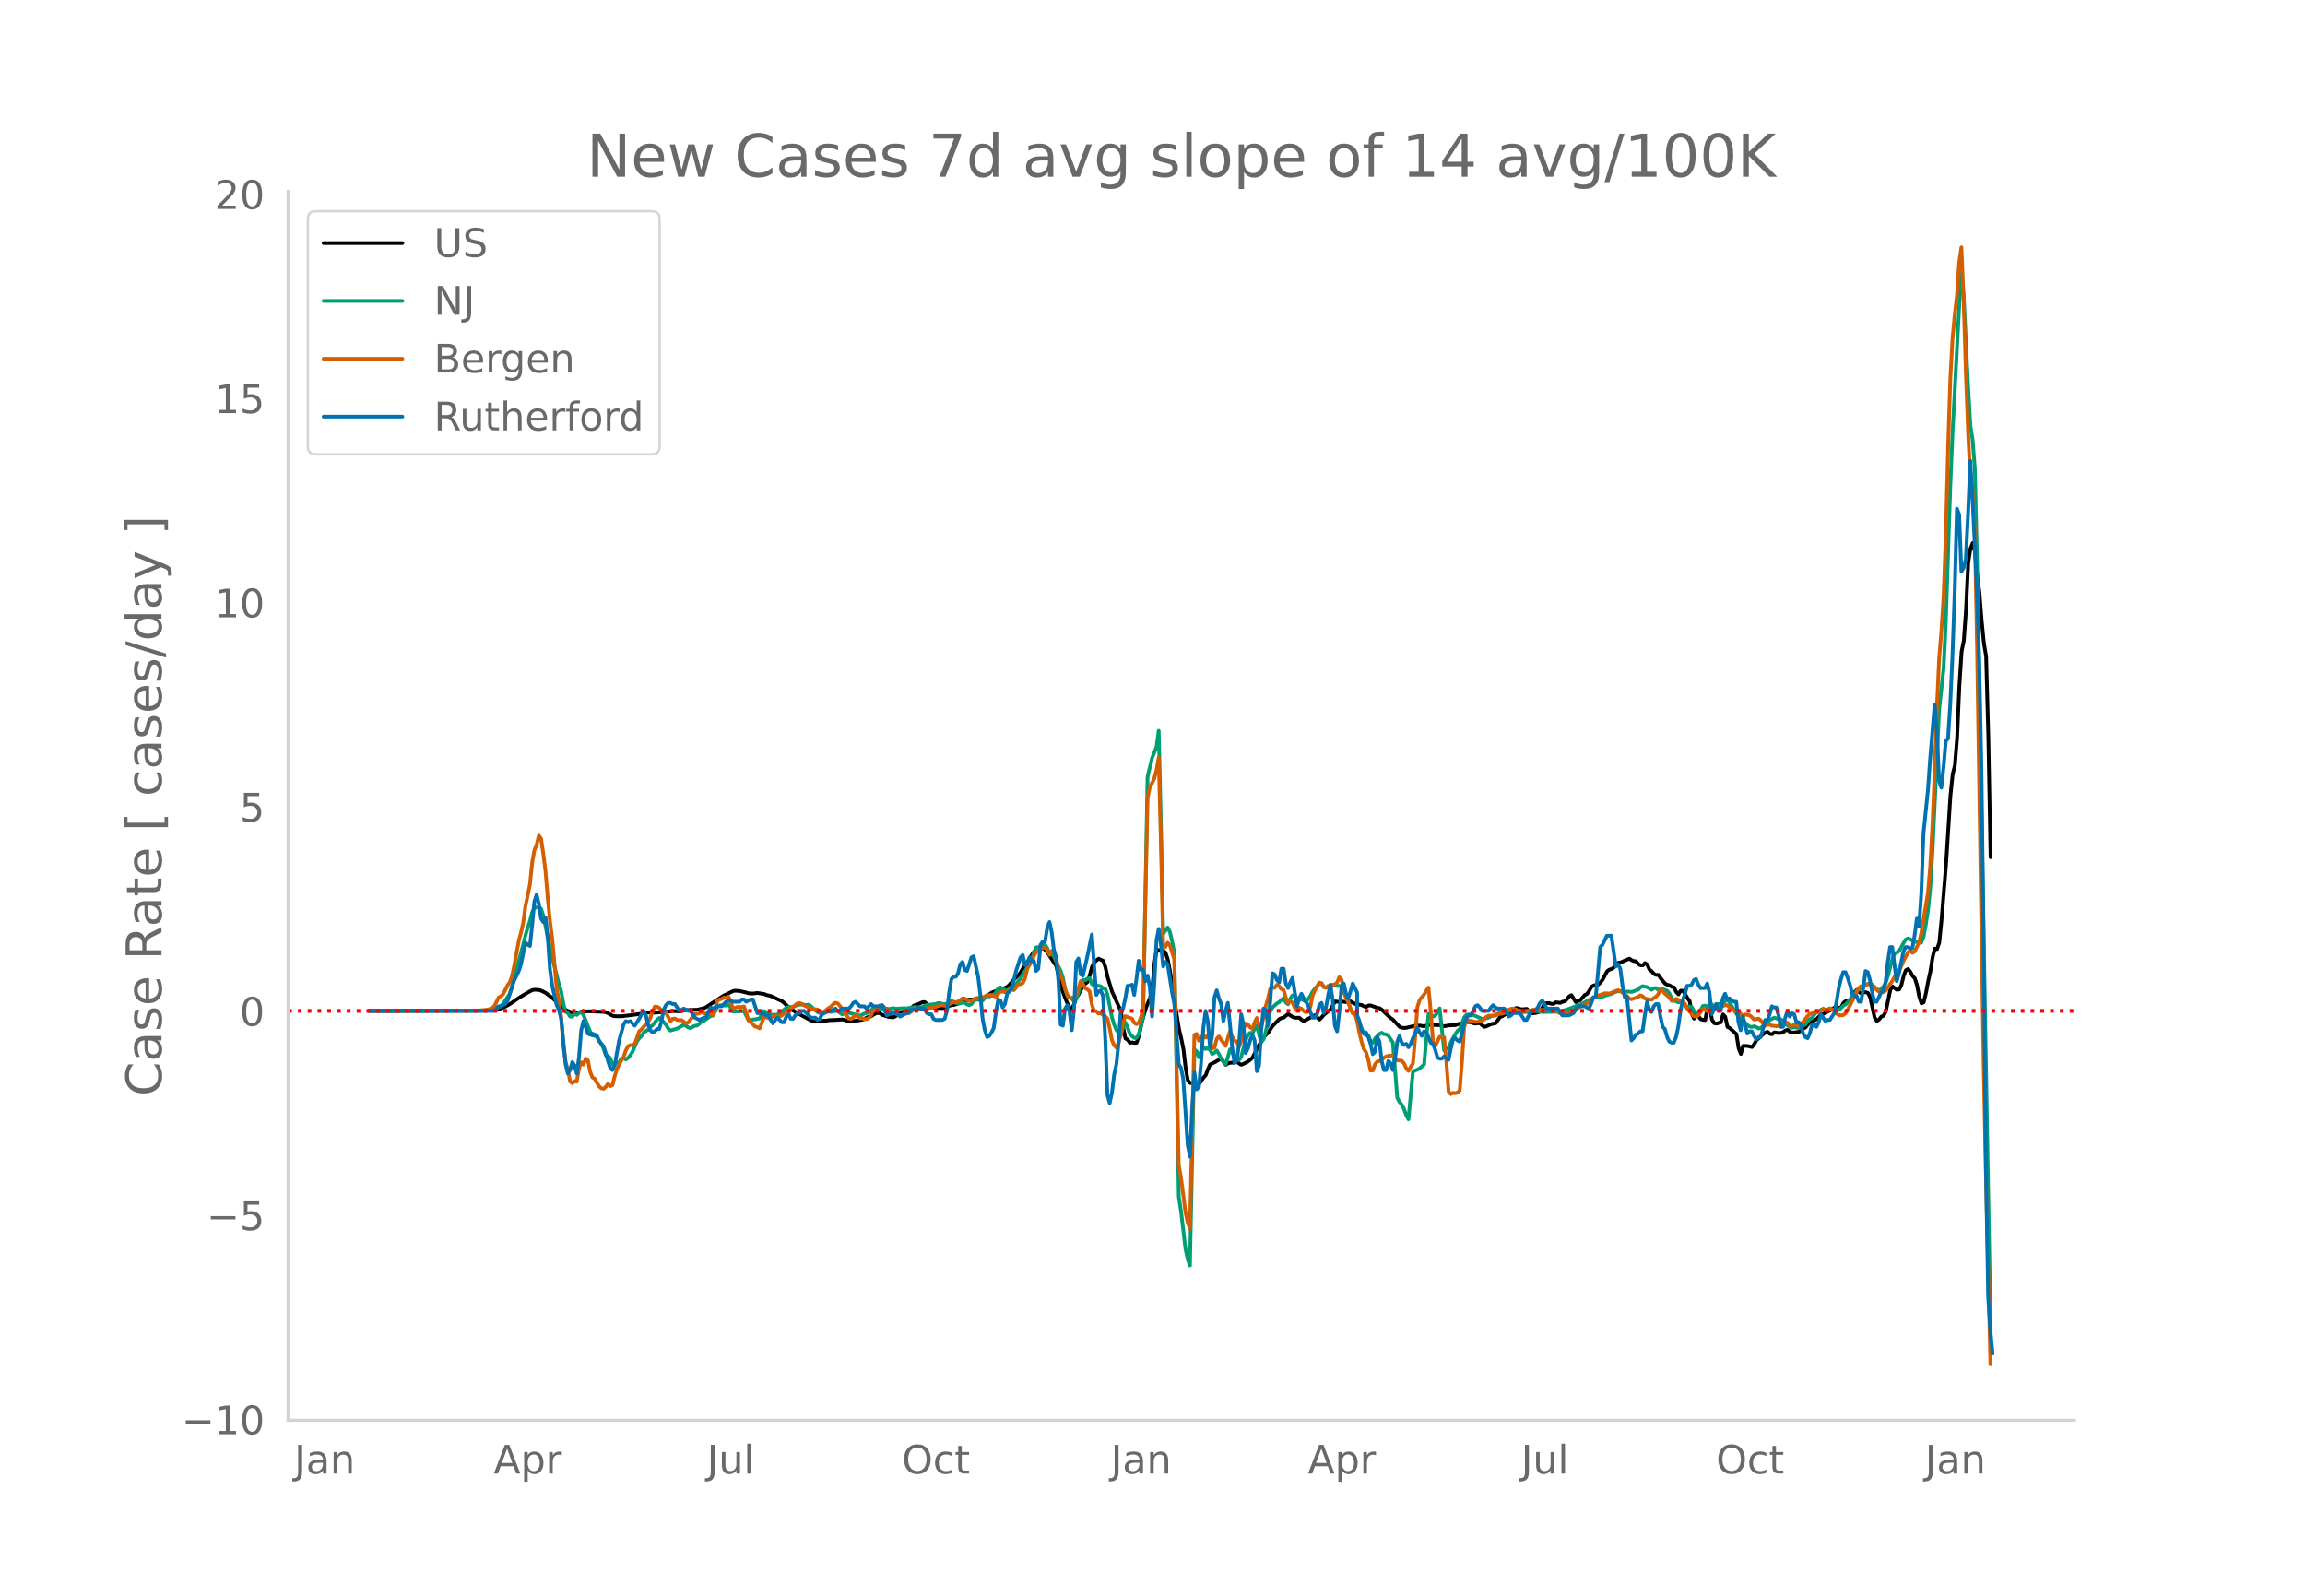 <svg height="864" viewBox="0 0 936 648" width="1248" xmlns="http://www.w3.org/2000/svg" xmlns:xlink="http://www.w3.org/1999/xlink"><defs><style>*{stroke-linecap:butt;stroke-linejoin:round}</style></defs><g id="figure_1"><path d="M0 648h936V0H0z" style="fill:#fff" id="patch_1"/><g id="axes_1"><path d="M117 576.72h725.4V77.76H117z" style="fill:none" id="patch_2"/><path clip-path="url(#p395edc4647)" d="m149.973 410.483 47.104-.113 3.623-.193 1.812-.37 1.811-.623 2.718-1.443 3.623-2.503 1.812-1.109 1.812-1.088 1.811-.958.906-.192 1.812.106.906.271 1.811.872 1.812 1.414.906.635 1.812 1.695 1.811 1.615.906.885.906.677 1.812.813 1.811.568.906-.033 1.812-.586 1.812-.117 1.811-.038 5.435.228.906.126.906.402 1.812 1.032.906.19 2.717.038 3.623-.415 4.53-.642 1.811-.477 1.812.018 1.812.057 2.717-.238 3.624-.282.906-.183 2.717.19.906-.188.906-.31 5.435-.211 2.717-.594.906-.434 7.247-4.763 1.812-.82 1.811-.916.906-.188 1.812.141 2.717.619.906.32 1.812.072 1.812-.22 2.717.416.906.384 1.812.44 4.529 2.09.906.709.906.93 2.717 2.136 1.812 1.103 6.34 3.44.907.004 1.811-.22.906-.14 1.812-.039.906-.211 1.811-.043 3.624-.227.906.171.905.3 1.812.128.906.054 3.623-.564.906-.34.906-.533.906-.345.906-.186.906-.64.905-.499.906-.25.906.201.906.652 1.812.562.905.257 1.812.137 1.812-1.004 1.811-1.276 1.812-.08.906-.297.906-.924.906-1.1.906-.378.905-.248 1.812-.844.906-.042 1.812 1.676 2.717.753 2.718.028 1.811-.455.906-.484.906-.251.906-.07 4.53-1.49.905-.522.906-.22 1.811.024 1.812.004.906.174.906-.239.906-.81 2.717-1.95 2.718-1.033.906-.195 2.717-1.109.906-.867 1.812-2.108 1.811-1.736.906-1.15.906-1.568 2.718-4.009.905-1.588.906-1.154.906-.878.906-.53.906-.183.906.094.906.577.905 1.146 3.624 5.454 1.811 8.297 1.812 4.78.906 2.18.906 1.64.906.627.905-2.116.906-2.554.906-1.278.906-1.846.906-1.392.906-1.11.906-.761.905-2.636.906-3.46.906-1.663.906-1.014.906-.652 1.811.85.906 2.52.906 4.052 1.812 5.951 3.623 7.98.906 6.474.906 4.597.906.49.906 1.263.905-.183.906.206.906-.029.906-2.596.906-4.229.906-3.67.905-2.997.906-2.518.906-2.052.906-3.548.906-10.244.906-6.218.906.73.905-.55.906.45.906.831.906 2.737.906 4.785 3.623 23.335.906 3.813.906 4.363.906 7.74.906 5.064.905 1.07.906.155.906-.25.906.885.906-.346 1.811-2.58.906-.978.906-2.392.906-2.014 1.812-.842 1.811-1.039.906-.498 1.812 2.508.906-.566.906-.227.905-.036.906-.28.906-.16.906.788.906.502 1.811-.819.906-.52 1.812-1.528 2.718-5.306 1.811-2.877.906-1.12.906-.838 1.812-2.75 2.717-2.773.906-.46.906-.17.906-.81.906-.631 1.811 1.16.906.33 1.812-.01.906.835.905.56 1.812-.986 2.718-1.44 1.811 1.793.906-.86.906-1.106 2.718-2.15 1.811-3.248 1.812.22.906-.196 1.811.235 1.812-.264 1.812 1.018 2.717.455.906.512.906.279.906-.632.906.006 2.717.954.906.165.906.608 3.623 3.44.906.593 2.718 2.96.906.316.905.102.906-.081 3.624-.848 1.811-.047 1.812.292 1.812-.563 1.811.039 2.718.066.906.3.906.134 1.811-.326 2.718-.12 1.812-.676.905-.148 1.812-.467 1.812.15.906.358.905.177.906-.156.906-.019.906.864.906.63.906-.28 1.811-.85 1.812-.343 1.812-2.537.906-.308.905-.596.906-.355.906.046.906-.127 1.812-2.292.905.026.906.378.906.102 1.812-.182 1.812 1.793 1.811-.108 1.812-.588 1.812-3.237.905-.193.906.014.906.26.906.032.906-.647 1.812.238.905-.443.906-.185.906-.868.906-1.136.906-.485 1.811 2.827.906-.487.906-.313 1.812-2.113.906-.394.905-1.358.906-1.577.906-.55 1.812-.331.906-.823.906-1.19 1.811-3.405.906-.675.906-.232.906-.64.906-1.126.905-.774.906-.125 3.624-1.567.906.627.905.383.906.078.906 1.073.906.54.906.045.906-.939.905.608.906 2.053.906.67.906 1.06.906.42.906-.018.905 1.348 1.812 2.18.906.531.906.167.906.634.906.206.905 1.875.906.998.906-1.518.906.053.906 1.283.906 1.687.905 1.116.906 5.275.906 1.936.906-2.626.906 1.709.906 1.15.906.244.905.114.906-4.832.906-.91.906 5.48.906 1.487.906.22 1.811-.518.906-3.214.906.956.906 4.112.906.459 2.717 2.455.906 5.732.906 2.312.906-3.27 1.811.046 1.812.436.906-1.187.906-1.618.906-.726 1.811-1.718.906-.613.906-.326.906.844.906.156.906-.753 1.811.26.906-.088.906-.286.906-.721.906-.188.905.787.906.35 1.812-.26.906-.024.906-.781.906-.601.905-.467.906-1.237.906-.94.906-.495.906-.156.906-.601.905-.982.906-.713 1.812-.835.906-.53.906-.374.905-.686.906-.533.906-.221.906.423.906-.346.906-1.702.906-.764.905-.075.906-.545.906-1.108.906-1.902.906-.929.906.918.905.472.906-.333.906-.12.906.32.906 1.796 1.812 8.204.905 1.413.906-.678.906-1.142.906-.339.906-1.71 1.811-8.736.906-1.461 1.812 1.366.906-.17.906-1.764.906-3.717.905-2.308.906-.485.906 1.103.906 1.692.906.95.906 2.792.905 4.689.906 2.727.906-.426.906-3.723.906-4.816.906-4.038.905-5.744.906-3.513.906.22.906-2.701.906-9.042 1.812-22.203 1.811-28.387.906-8.662.906-3.585.906-11.246.906-20.833.905-14.16.906-4.432.906-12.758.906-19.137.906-5.524.906-2.218.906 3.425.905 9.705.906 7.075.906 11.209.906 9.27.906 5.277.906 32.793.905 48.821h0" style="fill:none;stroke:#000;stroke-linecap:round;stroke-width:1.5" id="line2d_1"/><path clip-path="url(#p395edc4647)" d="m149.973 410.48 46.198-.069 2.717-.175 1.812-.38 2.718-1.375.905-.923 2.718-4.075.906-2.594 1.811-7.177 2.718-10.285.906-3.642.906-3.087.906-2.644.905-3.555.906-1.98 1.812-.055.906.552.906 2.875.905 4.233.906 4.818.906 3.707.906 4.323.906 3.321 1.811 7.406.906 2.793.906 5.056.906 3.313.906.477.906 1.419.906.11.905-1.327.906.588.906-.801.906-.34.906 1.132 2.717 6.766.906 1.611.906-.526.906.82.906 1.968.906 1.03.905 1.97.906 2.728.906.244.906.997.906 2.366.906-.027.905-.6.906.021.906-1.643.906-.177.906.567.906-.608.905-1.147.906-1.369 1.812-4.241.906-1.274.906-.822.906-1.412.905-.695.906-.542.906-1.126.906-.642 1.812-2.23.905-.777.906.732 1.812 2.01.906 1.49.906.88 1.811-.52.906-.243 1.812-1.071.906-.422.906.33.905.7.906.264.906-.545.906-.403.906-.13.906-.693.906-.88.905-.35 2.718-1.912.906-.17.906-1.524.905-2.099.906-.499.906-.06 1.812.091.906-.407.905 1.225.906 1.624 4.53-.21 1.811 3.642 2.718-.273.906-.236.905-.081.906-1.673.906-1.347 1.812.835.906.565 1.811.146.906-.164 2.718-1.978.906-.781.905-.303 1.812.057 1.812-.928 1.811-.148 1.812.22.906-.11.906.56.906.942 1.811 1.479.906.359.906.075 1.812-.61.906-.03.905.088.906-.088.906-.241.906.024 1.812 1.373 1.811-.635.906-.03 1.812.488 2.717.687.906-.365.906-.519.906-.2.906-.328.906-.79.906-.95.905-.092.906.372 1.812-.001.906-.076.906.054.905.194 1.812-.388.906.265 1.812-.122 1.811-.057.906.04 2.718-.477 1.811.013.906.015.906-.192 1.812-.808 1.811-.139 1.812-.217.906-.347.906.041.906.318 1.811-.04.906-.45.906-.718.906.294.906.468.906.314.905-.115.906-.437.906.235.906.595.906.356.906-.447.905-1.302.906-.57.906-.111.906.193.906.365.906-1.113.906-.75.905.196.906-.349.906-.486.906-.881.906-1.62.906-.353 1.811.96.906.374 1.812-1.678.906-.163.906-.776.905-1.22.906-1.03.906-1.868 2.718-3.665.905-1.907.906-3.438.906-1.83.906-.077.906-.274.906-.47.906-.307.905 1.409.906 2.251.906.16.906.983.906 2.212 1.811 3.68.906 2.653.906 4.451.906 3.055.906.448.906.631.905 1.063.906-.924.906-2.424.906-3.78.906-1.688.906.35.906-.739.905-.182.906 2.33.906.666.906-.034 1.812.32.905.807.906.182.906 2.389 1.812 9.179.906 3.02.906 2.128.905 1.224.906.886.906-3.143.906-1.971.906 1.988.906 2.516.905 1.046.906.73.906.068.906-1.383 1.812-7.285 1.811-97.42 1.812-7.58 1.812-4.515.906-6.596.905 38.585.906 43.884 1.812-2.594.906 1.787.906 3.831.905 4.558 1.812 99.174.906 5.85 1.812 15.35.906 4.227.905 2.469 1.812-87.729.906.79.906 2.448.906-2.408.905-1.886.906.891.906-.364.906.773.906 1.646.906-.502.906-.948.905 1.435.906 1.91.906 1.274.906.92.906-2.826.906-3.198.905 1.536.906 1.107.906.056.906 1.589.906-1.138.906-3.735.905-3.158.906-2.047.906-.912.906.282.906-1.936.906-1.25.906 3.766.905 2.97.906-1.191.906-3.172 1.812-8.203.906-1.552 1.811-1.66.906-.488.906-.935.906-.698.906 1.74.906.746.905-2.274.906-1.332.906-.016.906 1.35.906.65.906-.485 1.811.99.906-.956.906-1.322.906-1.717.906-1.194.905-.916.906-1.346.906.048.906 1.38.906.439.906-.287.906-.085 1.811-.825.906.463.906-.039.906.229.906 2.39 1.811 3.474.906 3.207.906 1.39.906-.04 3.623 8.792.906.622.906.074.906 2.218.906.781.905-1.717 1.812-1.88.906-.517.906.586.906.07.906.593 1.811 2.704 1.812 22.547.906 1.565.906 1.199.905 1.655.906 2.555.906 1.691 1.812-19.34.906-.477.905-.346.906-.49 1.812-1.575 1.812-20.563.906.388.905.646.906-.318 1.812-2.99 1.812 17.105.905-.709.906-.48.906-2.08.906-1.8 1.812-2.895.906-.736.905-2.078.906-2.679.906-1.025.906-.132 1.812.18 3.623 1.606.906-.066 1.811-.467.906-.524 1.812-.42.906-.567.906-.363 2.717-.248.906-.482.906-.22.906.025 3.623.602 2.718-.134 1.811-.368 1.812.084 1.812.34 5.435-.082 1.812-.253.905-.093 2.718-.843 5.435-2.124 4.53-2.474 1.81-.252 1.813-.097 1.811-.679 1.812-.445 1.812-.887.905-.164.906-.035 1.812.23.906-.112 1.812.19 1.811-.62.906-.33.906-.944.906-.455 1.811.364 1.812 1.077.906-.618.906-.1.906.788.905-.259.906-.054 1.812.644.906 1.145.906 1.996.906.91.905.25.906.458.906-.246.906-.475.906 1.556.906 1.174.905-.388.906.18.906 1.607.906.982.906-.395.906-.87.906-1.664.905-.194.906.53.906-1.07.906-.018.906 1.08.906-.789.905-.364.906-.012.906.16.906-1.464.906-.726 3.623 5.929.906.943.906 1.924.906 1.04.906-.187.905.902.906.668.906.139.906-.278.906.341.906.56.905-.212.906-.741.906-.587 1.812-1.915 1.812-.917.905.242.906.405h.906l.906.913.906 1.1.906.418.905.628.906.384.906-.209.906.074.906.28.906-.362.906-.676.905-.505.906-1.156.906-.962.906-.526.906-1.363.906-.982.905-.2.906-.758.906-.341.906.51 1.812-.52.905.309.906.125.906-.163.906.02.906-.627.906-.935.906-.469.905-.932.906-1.11.906-.795 1.812-2.727.906-.692.905-.551.906-.324.906-.764.906-.545.906.02.906.45 1.811 1.836.906.304.906-.499.906-.958.906-1.554.906-2.727 1.811-7.006.906-2.185.906-.347.906-.58.906-1.512.906-1.783.905-1.416.906-.448.906.314.906.545.906.393.906.242.905.372.906-.228.906-2.382.906-4.71.906-6.161.906-8.808.905-14.855 2.718-57.748 1.812-16.63.906-19.179 1.811-54.86.906-21.638 2.718-51.559.905-13.508.906 9.446 1.812 37.113.906 15.51.906 5.79.906 11.69.905 37.655 5.435 307.918h0" style="fill:none;stroke:#009e73;stroke-linecap:round;stroke-width:1.5" id="line2d_2"/><path clip-path="url(#p395edc4647)" d="m149.973 410.48 43.48-.108 3.624-.273.905-.127.906-.254.906-.445.906-.59 1.812-3.685.906-.418.905-.899 1.812-3.667.906-1.208.906-2.614.906-4.294 1.811-9.85.906-3.35.906-4.057.906-6.682 1.812-8.724.905-8.914.906-5.057.906-2.187.906-3.759.906 1.253.906 6.1.905 7.217.906 10.976.906 9.205.906 6.98 1.812 20.499.905 4.648.906 6.581.906 11.747.906 6.69.906 3.087.906 4.82.906.736.905-.817.906.182.906-5.238.906-2.642.906.998.906-2.478.905.7.906 4.602.906 2.306.906.544 1.812 3.114.906.78.905.21.906-.727.906-1.298.906.944.906-.354.906-3.613.905-2.887.906-1.97.906-1.58.906-1.352.906-2.687.906-1.752.905-.427.906-.09.906-.373 1.812-5.147.906-.799 1.811-2.033.906-1.008.906-1.625.906-2.669.906-1.897.906.027.905.436.906 1.19.906.88.906-.136 1.812 3.585.906-1.016.905-.137.906.59 1.812.055 1.812 1.262.905-.309 2.718-3.513.906.01.906-.2.906-.69.905.635.906.29.906-.39.906.218.906.68.906-2.196.905-3.65.906-.535.906-.19.906-.564.906.11.906-.536.905 1.942.906 2.797.906-.173.906-.318 1.812-.009.906-.245.905 2.324.906 3.359.906.663 1.812 1.852.906.226.905.5.906-2.224.906-2.524 1.812.545.906-.164.906-.49.905-.19.906.181.906-.027.906-.382 1.812-1.643.905-.526.906-.799.906-.49 1.812-1.407.906-.136.905.372.906.572 2.718 1.289.906.272.906-.01.905.155 1.812 1.053.906-.272 1.812-1.462.905-.472.906-1.025.906-.59.906.226.906 1.017.906 1.434 1.811 2.442.906 1.244.906.19.906-.617.906-.78.906.372.905.79.906-.018.906.354.906-.01.906-.49.906-1.098.906-1.88.905-.816.906-.418.906-.926.906.118.906.817.906 1.008.905.644.906.01 1.812.717.906.563.906.28.905-.317.906-.118 1.812-.971.906-.1.906-.926.906-.708 1.811.481.906.082 2.718-.481 1.811-.236 2.718-.79.906-.127.906.218.905.09 1.812-1.18.906-.308 1.812-.21 1.811-1.36.906.108 1.812.935.906-.009.905-.78.906-.282 1.812-.409.906.155 1.812-1.044 1.811-.055 1.812.745.906-1.171.906-.972.905.037.906.19.906-.009.906-.871.906-.29.906.39.906-1.026.905-1.38.906-.01.906-.453.906-1.888.906-3.64.906-2.633.905-.808.906-2.016.906-1.552.906-.744 2.718-1.39.905 1.453.906 1.752.906-1.588.906-.382.906 3.377.906 4.721.905 2.37.906 1.978.906 3.468.906 2.288.906 1.144.906.1.905-.082.906-1.162 1.812-5.547.906 1.099.906 1.706.906.536.905.753.906 5.32.906 2.596.906.191.906.935.906-.09.905.69.906.535.906.908.906 3.976.906 4.738.906 2.125.906.998.905-2.17.906-2.968.906-4.93.906-2.75 2.717.999.906 1.67.906.581.906-.526.906-2.161.906-3.522 1.811-85.533.906-4.403 1.812-3.54.906-3.36.906-5.274.905 35.268.906 40.997.906.708.906-1.734.906 1.071 1.811 5.61 1.812 83.736.906 5.074 1.812 13.908.906 4.275.905 2.433 1.812-78.67.906-.39.906 2.705 1.811-2.17.906.954.906-.763.906 1.734.906 3.495.906-.354.906-3.604.905-.953 2.718 3.84.906-3.204.906-2.697.905 2.297.906 1.48.906.318.906 2.088.906-2.061.906-4.911.905-2.424.906.318.906 1.225.906.59.906-2.505.906-1.88.906 3.023.905.89 1.812-8.688.906-3.077.906-4.022.906-.417.905.045.906-1.189.906.5.906 1.225.906.327.906 3.104.906 2.224.905-.98.906.853.906 2.016.906 1.198.906-1.171.906.381.905.917.906.581.906-.272.906-1.97.906-4.485.906-2.16.905-1.48.906-1.725.906.263.906 1.625.906.146.906-.727.906.1.905-.58.906-.037.906-.853.906-2.116.906.963.906 4.457.905 2.987.906 1.87.906 2.505.906 1.925.906.109.906 3.104.906 4.621.905 3.65.906 2.913.906 1.371.906 2.96.906 4.457.906-.036.905-2.47.906-1.116.906-.263.906-.49.906-.818.906-.544.906-.255 1.811-.163 1.812 1.997 1.812.19.905.99.906 2.034.906 1.09.906-1.626.906-1.289.906-10.385.905-12.582.906-2.85.906-1.217.906-.98.906-1.625.906-1.29.906 9.56.905 12.3.906 1.961 1.812-3.84.906.154.906.028.905 9.795.906 12.228.906 1.071.906-.517.906.2.906-.318.906-.826.905-11.457.906-14.289.906-3.068.906.336 1.812.372.905.281 2.718-.326.906-.781.906-1.035.905-.39 2.718-.064.906-.426.906-.282.906-.073.905-.335 1.812-1.299.906-.354.906-.09.906.281.905.418 1.812.444.906-.018.906-.209.906-.045 2.717-.572 2.718.309 3.623-.1.906.073 2.718 1.316.905.154.906-.063 1.812-.436 7.247-3.595.905-.617 1.812-1.761 2.718-1.171.906-.227.905-.364.906-.018.906.155 3.623-1.407.906.38 1.812 1.2.906.78.906 1.008.906.317 2.717-.935.906-.672.906.373.906.926 2.717.517 1.812-1.262.906-.971.905-1.834.906.409.906 1.189.906.644.906.954.906 1.316.906-.209.905-.608 1.812.762.906-.081 1.812 3.204.905 1.008.906 1.325.906.854.906.136.906-.536 1.812-2.524.905.327.906.572.906-.98.906-.708.906.69 2.717-.999.906-.082.906-.444.906.063.906.917 2.717 1.797.906-.236.906 1.062.906.854.906-.654 1.811.354.906.754.906.962 1.812-.39.905.735.906 1.225.906.945.906-.436.906-.055.906.482.906.018.905.2.906-.237.906-.808 1.812-.526.906.136.905.99.906.399.906-.572.906-.073.906.745.906-.418.906-1.47 1.811-2.315.906-.826.906-.2.906-.754.906-.136.905.463 1.812-1.507.906.472.906-.127.906-.526.905.363.906.799.906.98.906.654.906.063.906-.09.906-.709.905-1.452 4.53-8.824.905-.79.906-.063 1.812-.717.906.072.906.282.906.69.905 1.252.906.754 1.812.19.906-.626 2.717-3.958.906-1.643 1.812-2.496.906-1.825.906-2.143 1.811-3.458.906-.772.906.917.906-.472 1.811-3.713.906-3.93 2.718-16.314.906-10.794.905-16.53.906-22.115.906-25.908.906-19.59.906-11.13.906-14.398.906-25 .905-34.57.906-28.287.906-16.612.906-9.714.906-7.943.906-13.445.905-5.991.906 21.796.906 29.313.906 24.293.906 18.355.906 4.73.906 17.067.905 46.515 1.812 117.542.906 54.432.906 43.52 1.811 76.037h0" style="fill:none;stroke:#d55e00;stroke-linecap:round;stroke-width:1.5" id="line2d_3"/><path clip-path="url(#p395edc4647)" d="M149.973 410.48H200.7l1.812-1.849h.906l1.811-.924.906-1.388.906-2.774.906-3.236.906-2.312 1.811-3.699.906-2.774 1.812-8.785.906.925.906.462.905-8.322.906-9.71.906-2.774.906 3.7.906 6.01.906 1.387.905-1.85.906 7.86.906 13.409.906 6.473 1.812 7.86.905 1.85.906 3.698 1.812 18.494.906 3.7.906-1.388.906-3.236.905 1.387.906 3.236.906-6.473.906-11.096.906-3.7.906 2.313.905 2.774.906.462.906-.462.906.924h.906l.906 1.85.906 1.387.905.925.906 2.774.906 3.236.906 2.774.906.925.906-1.85 1.811-10.171 1.812-6.473.906-1.387.906.462.905-.462 1.812 1.85 1.812-2.775.906-1.85.906-1.386.905 1.85.906 3.698.906 2.312.906.924.906-.462.906-.925h.905l.906-3.236.906-4.624.906-1.85.906-.924h.906l.906.462h.905l1.812 2.775 1.812-.925 1.811.925h.906l1.812 2.774 1.812.925 1.811-.925h.906l.906-2.312.906-1.85.906.463 1.811-.925h1.812l1.812-1.85.906-.462h.905l.906.463h2.718l.906-.925h.906l.905.925 1.812-.925h.906l1.812 5.548h1.811l1.812.925h.906l.906 1.85.906 1.387.905-1.387.906-.925 1.812 1.85h.906l.906-2.313.905-.924.906 1.85h.906l.906-1.388.906-.925h.906l.905-.924h.906l2.718 2.774h1.812l.905.925.906-.463.906-1.85 2.718-1.386h.905l1.812-.925.906.925h.906l.906-.925h2.717l.906-.925.906-1.387.906-.462 1.811 1.85h1.812l.906.924 1.812-1.85.906.925h2.717l.906-.462.906 1.85.906 2.311 1.811-.925h1.812l.906.463.906.924.905-.462.906-.925h1.812l.906-1.387h1.812l.905-.924.906.462h1.812l.906 1.85.906.462h.905l.906 1.85.906.462h2.718l.906-.463.905-3.236.906-7.398.906-5.548.906-.925h.906l.906-1.387.905-3.699.906-.925.906 3.237.906.462 1.812-5.548.905-.462 1.812 8.322.906 7.398.906 9.71.906 4.623.906 2.774.905-.463.906-1.387.906-1.849.906-6.473.906-5.086.906.462.905 2.775.906-1.387.906-4.162 1.812-1.85 1.812-7.397 1.811-5.548.906-.925.906 4.161.906-.462.906-2.774.905 1.387h.906l.906 4.161.906-.925.906-9.71.906-1.386h.906l.905-5.548.906-2.312.906 4.161.906 7.398.906 2.774.906 9.71.905 17.569.906.462.906-6.935.906-1.387.906 2.774.906 7.398.905-8.323.906-19.419.906-1.387.906 6.473.906.463 1.812-7.86 1.811-8.785 1.812 24.505.906-1.387.906-.463.905 2.312.906 17.107.906 23.118.906 3.237.906-4.162.906-7.397.906-4.162.905-8.784.906-13.409.906-.462.906-4.161.906-5.086h.906l.905-.463.906 4.162.906-6.473.906-7.398.906 3.699h.906l.905 4.623.906-2.311.906 4.623.906 12.021.906-12.946.906-18.031.906-4.624.905 6.473.906 8.785.906-1.85.906.925 1.812 11.559.905 4.623 1.812 24.505.906 1.387.906 4.624 1.812 26.817.905 4.623.906-19.419.906-14.795.906 6.935.906-.924.906-10.172.905-13.871.906-6.935.906 4.16.906 10.635.906-5.086.906-15.258.906-2.774.905 3.237.906 2.312.906 6.935.906-4.161.906-3.237 1.811 18.494.906 6.011.906-.925.906-6.935.906-12.021.906 4.16.905 11.56.906-1.85.906-3.236.906-2.312.906 2.312.906 12.484.906-2.312.905-14.796.906-8.322.906.462.906 6.473.906-9.71.906-11.558.905.462.906 2.312.906.925.906-5.549h.906l.906 6.011.906 1.85.905-2.312.906-1.85 1.812 11.56.906-3.237.906-1.85.905 1.85 1.812 2.774.906 2.774.906 2.312h.906l.905-1.387.906-3.7.906-.924.906 4.161.906-2.311.906-5.086.906-4.162.905 6.011.906 10.634.906 2.312.906-7.86.906-10.634.906-.925.905 4.161.906 1.85.906-2.774.906-3.237 1.812 3.699v9.247l.906 2.312.905 3.699.906 1.387.906-.463.906 1.85.906 2.774.906 4.161.905-.925.906-6.01.906 1.85.906 7.86.906 3.698h.906l.906-3.699.905.925.906 2.774.906-4.623.906-6.936.906-2.312.906 2.775.905.924.906-.462.906 1.387.906-1.387.906-2.312.906-1.85.905-2.311.906 1.85.906 1.386.906-1.849.906.462.906 1.85.906 2.312.905.462.906 2.312.906 3.236.906.463h.906l.906-.925.905.925.906.462.906-4.624.906-3.698.906-.463.906.925.906.462.905-3.236.906-4.161.906-2.312.906-.925h.906l1.811-3.699.906-.462.906.925.906 1.387h2.717l.906-1.387.906-.925.906.925.906.462h2.717l.906 1.387.906 1.85.906-.463.906-.925h2.717l1.812 2.775h.906l1.812-3.7h1.811l.906-1.386.906-1.85.906-.925.906 1.387.905 1.85h4.53l1.811 2.774h2.718l1.812-.925 1.811-2.774h2.718l1.811.925 1.812-4.624h.906l1.812-20.343.906-.925 1.811-3.699h1.812l1.812 12.484.905-.925.906 1.85.906 6.935.906 4.623h.906l1.812 17.57.905-.925.906-1.387.906-.462.906-.925h.906l.906-6.473.905-5.548.906 3.236.906.925.906-2.312.906-.924h.906l.905 5.085.906 4.162.906.924.906 3.237.906 1.85.906.462h.906l.905-2.312.906-4.161.906-6.473.906-4.162.906-2.774.906-3.236h.905l.906-.463.906-1.849.906-.462.906 2.311.906 1.388h1.811l.906-1.85.906 3.699.906 8.785.906-1.85.906-2.311.905 2.774h.906l.906-5.086.906-1.85.906 2.312.906-.462.906.924.905.463h.906l.906 8.322.906 3.237.906-5.549 1.811 6.936.906-.925h.906l.906 1.85.906 1.387.906-.925h.905l.906-3.237.906-3.698h.906l.906-2.312.906-3.237.906.463h.905l.906 3.236.906 4.624h.906l.906-3.7.906-2.773.905 2.311.906-1.387.906.463.906 3.236h.906l.906.925.906 3.699.905 1.387.906.462.906-1.85.906-3.698h.906l.906.925.905-1.85.906-3.236 1.812 2.774.906-.462h.906l1.811-2.775.906-4.623.906-5.548.906-3.7.906-2.773h.906l.905 2.311.906 2.774.906 3.7.906.924h.906l.906 2.312h.905l.906-5.548.906-6.936.906.463.906 3.236.906 5.086.906 3.699h.905l1.812-3.7.906-.924.906-3.236.906-8.323.905-6.01h.906l.906 7.397.906 6.473.906-3.236 1.812-8.785.905-1.85h.906l.906.463h.906l.906-5.086.906-6.935.905 3.236.906-13.408.906-24.505 1.812-17.57.906-12.946 1.811-21.73.906 10.634.906 20.344.906 2.774.906-8.323.906-10.634.905-.925.906-13.87.906-19.882.906-25.892.906-33.752.906 2.312.905 23.118.906-1.387.906-3.7.906-18.493.906-21.269.906 15.258 1.811 37.913.906 28.204.906 43.924.906 72.59.906 88.31.906 53.171.905 13.871.906 9.247h0" style="fill:none;stroke:#0072b2;stroke-linecap:round;stroke-width:1.5" id="line2d_4"/><path clip-path="url(#p395edc4647)" d="M117 410.48h725.4" style="fill:none;stroke:red;stroke-dasharray:1.5,2.475;stroke-dashoffset:0;stroke-width:1.5" id="line2d_5"/><path d="M117 576.72V77.76" style="fill:none;stroke:#d3d3d3;stroke-linecap:square;stroke-linejoin:miter;stroke-width:1.25" id="patch_3"/><path d="M117 576.72h725.4" style="fill:none;stroke:#d3d3d3;stroke-linecap:square;stroke-linejoin:miter;stroke-width:1.25" id="patch_4"/><g id="matplotlib.axis_1"><g id="xtick_1"><g style="fill:#696969" transform="matrix(.16 0 0 -.16 119.523 598.378)" id="text_1"><defs><path d="M9.813 72.906h9.859V5.078q0-13.187-5-19.14-5-5.954-16.094-5.954h-3.75v8.297h3.078q6.531 0 9.219 3.672Q9.813-4.39 9.813 5.078z" id="DejaVuSans-74"/><path d="M34.281 27.484q-10.89 0-15.093-2.484-4.204-2.484-4.204-8.5 0-4.781 3.157-7.594 3.156-2.797 8.562-2.797 7.485 0 12 5.297 4.516 5.297 4.516 14.078v2zm17.922 3.72V0H43.22v8.297Q40.14 3.328 35.547.953q-4.594-2.375-11.234-2.375-8.391 0-13.36 4.719Q6 8.016 6 15.922q0 9.219 6.172 13.906 6.187 4.688 18.437 4.688h12.61v.89q0 6.203-4.078 9.594-4.078 3.39-11.453 3.39-4.688 0-9.141-1.124-4.438-1.125-8.531-3.375v8.312q4.921 1.906 9.562 2.844 4.64.953 9.031.953 11.875 0 17.735-6.156 5.86-6.14 5.86-18.64z" id="DejaVuSans-97"/><path d="M54.89 33.016V0h-8.984v32.719q0 7.765-3.031 11.61-3.031 3.858-9.078 3.858-7.281 0-11.484-4.64-4.204-4.625-4.204-12.64V0H9.08v54.688h9.03v-8.5q3.235 4.937 7.594 7.374Q30.078 56 35.797 56q9.422 0 14.25-5.828 4.844-5.828 4.844-17.156z" id="DejaVuSans-110"/></defs><use xlink:href="#DejaVuSans-74"/><use x="29.492" xlink:href="#DejaVuSans-97"/><use x="90.771" xlink:href="#DejaVuSans-110"/></g></g><g id="xtick_2"><g style="fill:#696969" transform="matrix(.16 0 0 -.16 200.448 598.378)" id="text_2"><defs><path d="M34.188 63.188 20.797 26.906h26.812zm-5.579 9.718h11.188L67.578 0h-10.25l-6.64 18.703h-32.86L11.188 0H.78z" id="DejaVuSans-65"/><path d="M18.11 8.203v-29H9.077v75.484h9.031v-8.296q2.844 4.875 7.157 7.234Q29.594 56 35.594 56q9.968 0 16.187-7.906 6.235-7.907 6.235-20.797T51.78 6.484q-6.218-7.906-16.187-7.906-6 0-10.328 2.375-4.313 2.375-7.157 7.25zm30.578 19.094q0 9.906-4.079 15.547-4.078 5.64-11.203 5.64-7.14 0-11.218-5.64-4.079-5.64-4.079-15.547 0-9.906 4.078-15.547 4.079-5.64 11.22-5.64 7.124 0 11.202 5.64t4.078 15.547z" id="DejaVuSans-112"/><path d="M41.11 46.297q-1.516.875-3.297 1.281Q36.03 48 33.89 48q-7.625 0-11.703-4.953-4.079-4.953-4.079-14.234V0H9.08v54.688h9.03v-8.5q2.844 4.984 7.375 7.39Q30.031 56 36.531 56q.922 0 2.047-.125 1.125-.11 2.484-.36z" id="DejaVuSans-114"/></defs><use xlink:href="#DejaVuSans-65"/><use x="68.408" xlink:href="#DejaVuSans-112"/><use x="131.885" xlink:href="#DejaVuSans-114"/></g></g><g id="xtick_3"><g style="fill:#696969" transform="matrix(.16 0 0 -.16 287.067 598.378)" id="text_3"><defs><path d="M8.5 21.578v33.11h8.984V21.922q0-7.766 3.016-11.656 3.031-3.875 9.094-3.875 7.265 0 11.484 4.64 4.234 4.64 4.234 12.656v31h8.985V0h-8.984v8.406Q42.047 3.422 37.718 1q-4.313-2.422-10.032-2.422-9.421 0-14.312 5.86Q8.5 10.296 8.5 21.578zM31.11 56z" id="DejaVuSans-117"/><path d="M9.422 75.984h8.984V0H9.422z" id="DejaVuSans-108"/></defs><use xlink:href="#DejaVuSans-74"/><use x="29.492" xlink:href="#DejaVuSans-117"/><use x="92.871" xlink:href="#DejaVuSans-108"/></g></g><g id="xtick_4"><g style="fill:#696969" transform="matrix(.16 0 0 -.16 366.225 598.378)" id="text_4"><defs><path d="M39.406 66.219q-10.75 0-17.078-8.016-6.312-8-6.312-21.828 0-13.766 6.312-21.781 6.328-8 17.078-8 10.735 0 17.016 8 6.281 8.015 6.281 21.781 0 13.828-6.281 21.828-6.281 8.016-17.016 8.016zm0 8q15.328 0 24.5-10.281 9.188-10.282 9.188-27.563 0-17.234-9.188-27.516-9.172-10.28-24.5-10.28-15.375 0-24.593 10.25-9.204 10.265-9.204 27.546t9.204 27.563q9.218 10.28 24.593 10.28z" id="DejaVuSans-79"/><path d="M48.781 52.594v-8.407q-3.812 2.11-7.64 3.157-3.828 1.047-7.735 1.047-8.75 0-13.593-5.547-4.829-5.532-4.829-15.547 0-10.016 4.829-15.563 4.843-5.53 13.593-5.53 3.907 0 7.735 1.046 3.828 1.047 7.64 3.156V2.094Q45.016.344 40.984-.531q-4.015-.89-8.562-.89-12.36 0-19.64 7.765-7.266 7.765-7.266 20.953 0 13.375 7.343 21.031Q20.22 56 33.016 56q4.14 0 8.093-.86 3.953-.843 7.672-2.546z" id="DejaVuSans-99"/><path d="M18.313 70.219V54.688h18.5v-6.985h-18.5V18.016q0-6.688 1.828-8.594 1.828-1.906 7.453-1.906h9.218V0h-9.218q-10.407 0-14.36 3.875-3.953 3.89-3.953 14.14v29.688H2.687v6.984h6.594V70.22z" id="DejaVuSans-116"/></defs><use xlink:href="#DejaVuSans-79"/><use x="78.711" xlink:href="#DejaVuSans-99"/><use x="133.691" xlink:href="#DejaVuSans-116"/></g></g><g id="xtick_5"><g style="fill:#696969" transform="matrix(.16 0 0 -.16 451.062 598.378)" id="text_5"><use xlink:href="#DejaVuSans-74"/><use x="29.492" xlink:href="#DejaVuSans-97"/><use x="90.771" xlink:href="#DejaVuSans-110"/></g></g><g id="xtick_6"><g style="fill:#696969" transform="matrix(.16 0 0 -.16 531.08 598.378)" id="text_6"><use xlink:href="#DejaVuSans-65"/><use x="68.408" xlink:href="#DejaVuSans-112"/><use x="131.885" xlink:href="#DejaVuSans-114"/></g></g><g id="xtick_7"><g style="fill:#696969" transform="matrix(.16 0 0 -.16 617.7 598.378)" id="text_7"><use xlink:href="#DejaVuSans-74"/><use x="29.492" xlink:href="#DejaVuSans-117"/><use x="92.871" xlink:href="#DejaVuSans-108"/></g></g><g id="xtick_8"><g style="fill:#696969" transform="matrix(.16 0 0 -.16 696.858 598.378)" id="text_8"><use xlink:href="#DejaVuSans-79"/><use x="78.711" xlink:href="#DejaVuSans-99"/><use x="133.691" xlink:href="#DejaVuSans-116"/></g></g><g id="xtick_9"><g style="fill:#696969" transform="matrix(.16 0 0 -.16 781.695 598.378)" id="text_9"><use xlink:href="#DejaVuSans-74"/><use x="29.492" xlink:href="#DejaVuSans-97"/><use x="90.771" xlink:href="#DejaVuSans-110"/></g></g></g><g id="matplotlib.axis_2"><g id="ytick_1"><g style="fill:#696969" transform="matrix(.16 0 0 -.16 73.733 582.425)" id="text_10"><defs><path d="M10.594 35.5h62.593v-8.297H10.594z" id="DejaVuSans-8722"/><path d="M12.406 8.297h16.11v55.625l-17.532-3.516v8.985l17.438 3.515h9.86V8.296H54.39V0H12.406z" id="DejaVuSans-49"/><path d="M31.781 66.406q-7.61 0-11.453-7.5Q16.5 51.422 16.5 36.375q0-14.984 3.828-22.484 3.844-7.5 11.453-7.5 7.672 0 11.5 7.5 3.844 7.5 3.844 22.484 0 15.047-3.844 22.531-3.828 7.5-11.5 7.5zm0 7.813q12.266 0 18.735-9.703 6.468-9.688 6.468-28.141 0-18.406-6.468-28.11-6.47-9.687-18.735-9.687-12.25 0-18.718 9.688-6.47 9.703-6.47 28.109 0 18.453 6.47 28.14Q19.53 74.22 31.78 74.22z" id="DejaVuSans-48"/></defs><use xlink:href="#DejaVuSans-8722"/><use x="83.789" xlink:href="#DejaVuSans-49"/><use x="147.412" xlink:href="#DejaVuSans-48"/></g></g><g id="ytick_2"><g style="fill:#696969" transform="matrix(.16 0 0 -.16 83.912 499.492)" id="text_11"><defs><path d="M10.797 72.906h38.719v-8.312H19.828v-17.86q2.14.735 4.281 1.094 2.157.36 4.313.36 12.203 0 19.328-6.688 7.14-6.688 7.14-18.11 0-11.765-7.328-18.296-7.328-6.516-20.656-6.516-4.593 0-9.36.781-4.75.782-9.827 2.344v9.922q4.39-2.39 9.078-3.563 4.687-1.171 9.906-1.171 8.453 0 13.375 4.437 4.938 4.438 4.938 12.063 0 7.609-4.938 12.047-4.922 4.453-13.375 4.453-3.953 0-7.89-.875-3.922-.875-8.016-2.735z" id="DejaVuSans-53"/></defs><use xlink:href="#DejaVuSans-8722"/><use x="83.789" xlink:href="#DejaVuSans-53"/></g></g><g id="ytick_3"><use xlink:href="#DejaVuSans-48" style="fill:#696969" transform="matrix(.16 0 0 -.16 97.32 416.56)" id="text_12"/></g><g id="ytick_4"><use xlink:href="#DejaVuSans-53" style="fill:#696969" transform="matrix(.16 0 0 -.16 97.32 333.627)" id="text_13"/></g><g id="ytick_5"><g style="fill:#696969" transform="matrix(.16 0 0 -.16 87.14 250.694)" id="text_14"><use xlink:href="#DejaVuSans-49"/><use x="63.623" xlink:href="#DejaVuSans-48"/></g></g><g id="ytick_6"><g style="fill:#696969" transform="matrix(.16 0 0 -.16 87.14 167.761)" id="text_15"><use xlink:href="#DejaVuSans-49"/><use x="63.623" xlink:href="#DejaVuSans-53"/></g></g><g id="ytick_7"><g style="fill:#696969" transform="matrix(.16 0 0 -.16 87.14 84.829)" id="text_16"><defs><path d="M19.188 8.297h34.421V0H7.33v8.297q5.609 5.812 15.296 15.594 9.703 9.797 12.188 12.64 4.734 5.313 6.609 9 1.89 3.688 1.89 7.25 0 5.813-4.078 9.469-4.078 3.672-10.625 3.672-4.64 0-9.797-1.61-5.14-1.609-11-4.89v9.969Q13.767 71.78 18.938 73q5.188 1.219 9.485 1.219 11.328 0 18.062-5.672 6.735-5.656 6.735-15.125 0-4.5-1.688-8.531-1.672-4.016-6.125-9.485-1.218-1.422-7.765-8.187-6.532-6.766-18.453-18.922z" id="DejaVuSans-50"/></defs><use xlink:href="#DejaVuSans-50"/><use x="63.623" xlink:href="#DejaVuSans-48"/></g></g><g style="fill:#696969" transform="matrix(0 -.2 -.2 0 65.573 445.117)" id="text_17"><defs><path d="M64.406 67.281v-10.39q-4.984 4.64-10.625 6.922-5.64 2.296-11.984 2.296-12.5 0-19.14-7.64-6.641-7.64-6.641-22.094 0-14.406 6.64-22.047 6.64-7.64 19.14-7.64 6.345 0 11.985 2.296 5.64 2.297 10.625 6.938V5.609Q59.234 2.094 53.437.33q-5.78-1.75-12.218-1.75-16.563 0-26.094 10.124-9.516 10.14-9.516 27.672 0 17.578 9.516 27.703 9.531 10.14 26.094 10.14 6.531 0 12.312-1.734 5.797-1.734 10.875-5.203z" id="DejaVuSans-67"/><path d="M44.281 53.078v-8.5q-3.797 1.953-7.906 2.922-4.094.984-8.5.984-6.688 0-10.031-2.047-3.344-2.046-3.344-6.156 0-3.125 2.39-4.906 2.391-1.781 9.626-3.39l3.078-.688q9.562-2.047 13.593-5.781 4.032-3.735 4.032-10.422 0-7.625-6.032-12.078-6.03-4.438-16.578-4.438-4.39 0-9.156.86Q10.688.296 5.422 2v9.281q4.984-2.594 9.812-3.89 4.829-1.282 9.579-1.282 6.343 0 9.75 2.172 3.421 2.172 3.421 6.125 0 3.656-2.468 5.61-2.453 1.953-10.813 3.765l-3.125.735q-8.344 1.75-12.062 5.39-3.704 3.64-3.704 9.985 0 7.718 5.47 11.906Q16.75 56 26.811 56q4.97 0 9.36-.734 4.406-.72 8.11-2.188z" id="DejaVuSans-115"/><path d="M56.203 29.594v-4.39H14.891q.593-9.282 5.593-14.142 5-4.859 13.938-4.859 5.172 0 10.031 1.266 4.86 1.265 9.656 3.812v-8.5Q49.266.734 44.187-.344 39.11-1.422 33.892-1.422q-13.094 0-20.735 7.61-7.64 7.625-7.64 20.625 0 13.421 7.25 21.296Q20.016 56 32.328 56q11.031 0 17.453-7.11 6.422-7.093 6.422-19.296zm-8.984 2.64q-.094 7.36-4.125 11.75-4.032 4.407-10.672 4.407-7.516 0-12.031-4.25-4.516-4.25-5.203-11.97z" id="DejaVuSans-101"/><path d="M44.39 34.188q3.172-1.079 6.172-4.594 3-3.516 6.032-9.672L66.609 0H56l-9.313 18.703q-3.624 7.328-7.015 9.719-3.39 2.39-9.25 2.39h-10.75V0h-9.86v72.906h22.266q12.5 0 18.656-5.234 6.157-5.219 6.157-15.766 0-6.89-3.203-11.437-3.204-4.532-9.297-6.282zM19.673 64.797V38.922h12.406q7.125 0 10.766 3.297 3.64 3.297 3.64 9.687 0 6.39-3.64 9.64-3.64 3.25-10.766 3.25z" id="DejaVuSans-82"/><path d="M8.594 75.984h20.703V69H17.578V-6.203h11.719v-6.984H8.594z" id="DejaVuSans-91"/><path d="M25.39 72.906h8.297L8.297-9.28H0z" id="DejaVuSans-47"/><path d="M45.406 46.39v29.594h8.985V0h-8.985v8.203Q42.578 3.328 38.25.953q-4.313-2.375-10.375-2.375-9.906 0-16.14 7.906-6.22 7.922-6.22 20.813 0 12.89 6.22 20.797Q17.968 56 27.874 56q6.063 0 10.375-2.375 4.328-2.36 7.156-7.234zm-30.61-19.093q0-9.906 4.079-15.547 4.078-5.64 11.203-5.64 7.125 0 11.219 5.64 4.11 5.64 4.11 15.547 0 9.906-4.11 15.547-4.094 5.64-11.219 5.64-7.125 0-11.203-5.64-4.078-5.64-4.078-15.547z" id="DejaVuSans-100"/><path d="M32.172-5.078q-3.797-9.766-7.422-12.735-3.61-2.984-9.656-2.984H7.906v7.516h5.282q3.703 0 5.75 1.765Q21-9.766 23.483-3.219l1.61 4.094-22.11 53.813H12.5l17.094-42.766 17.093 42.766h9.516z" id="DejaVuSans-121"/><path d="M30.422 75.984v-89.171H9.719v6.984H21.39V69H9.719v6.984z" id="DejaVuSans-93"/></defs><use xlink:href="#DejaVuSans-67"/><use x="69.824" xlink:href="#DejaVuSans-97"/><use x="131.104" xlink:href="#DejaVuSans-115"/><use x="183.203" xlink:href="#DejaVuSans-101"/><use x="244.727" xlink:href="#DejaVuSans-32"/><use x="276.514" xlink:href="#DejaVuSans-82"/><use x="343.746" xlink:href="#DejaVuSans-97"/><use x="405.025" xlink:href="#DejaVuSans-116"/><use x="444.234" xlink:href="#DejaVuSans-101"/><use x="505.758" xlink:href="#DejaVuSans-32"/><use x="537.545" xlink:href="#DejaVuSans-91"/><use x="576.559" xlink:href="#DejaVuSans-32"/><use x="608.346" xlink:href="#DejaVuSans-99"/><use x="663.326" xlink:href="#DejaVuSans-97"/><use x="724.605" xlink:href="#DejaVuSans-115"/><use x="776.705" xlink:href="#DejaVuSans-101"/><use x="838.229" xlink:href="#DejaVuSans-115"/><use x="890.328" xlink:href="#DejaVuSans-47"/><use x="924.02" xlink:href="#DejaVuSans-100"/><use x="987.496" xlink:href="#DejaVuSans-97"/><use x="1048.775" xlink:href="#DejaVuSans-121"/><use x="1107.955" xlink:href="#DejaVuSans-32"/><use x="1139.742" xlink:href="#DejaVuSans-93"/></g></g><g style="fill:#696969" transform="matrix(.24 0 0 -.24 238.224 71.76)" id="text_18"><defs><path d="M9.813 72.906h13.28l32.329-60.984v60.984h9.562V0h-13.28L19.39 60.984V0H9.813z" id="DejaVuSans-78"/><path d="M4.203 54.688h8.985l11.234-42.672 11.172 42.672h10.593l11.235-42.672 11.187 42.672h8.985L63.28 0H52.688L40.922 44.828 29.109 0H18.5z" id="DejaVuSans-119"/><path d="M8.203 72.906h46.875v-4.203L28.61 0H18.312L43.22 64.594H8.203z" id="DejaVuSans-55"/><path d="M2.984 54.688H12.5L29.594 8.797l17.093 45.89h9.516L35.687 0H23.485z" id="DejaVuSans-118"/><path d="M45.406 27.984q0 9.766-4.031 15.125-4.016 5.375-11.297 5.375-7.219 0-11.25-5.375-4.031-5.359-4.031-15.125 0-9.718 4.031-15.093t11.25-5.375q7.281 0 11.297 5.375 4.031 5.375 4.031 15.093zm8.985-21.203q0-13.953-6.203-20.765Q42-20.797 29.203-20.797q-4.734 0-8.937.703-4.203.703-8.157 2.172v8.735q3.954-2.141 7.813-3.157 3.86-1.031 7.86-1.031 8.843 0 13.234 4.61 4.39 4.609 4.39 13.937v4.453q-2.781-4.844-7.125-7.234Q33.938 0 27.875 0 17.828 0 11.672 7.656q-6.156 7.672-6.156 20.328 0 12.688 6.156 20.344Q17.828 56 27.875 56q6.063 0 10.406-2.39 4.344-2.391 7.125-7.22v8.297h8.985z" id="DejaVuSans-103"/><path d="M30.61 48.39q-7.22 0-11.422-5.64-4.204-5.64-4.204-15.453 0-9.813 4.172-15.453 4.188-5.64 11.453-5.64 7.188 0 11.375 5.655 4.203 5.672 4.203 15.438 0 9.719-4.203 15.406-4.187 5.688-11.375 5.688zm0 7.61q11.718 0 18.406-7.625 6.703-7.61 6.703-21.078 0-13.422-6.703-21.078-6.688-7.64-18.407-7.64-11.765 0-18.437 7.64-6.656 7.656-6.656 21.078 0 13.469 6.656 21.078Q18.844 56 30.609 56z" id="DejaVuSans-111"/><path d="M37.11 75.984V68.5h-8.594q-4.828 0-6.72-1.953-1.874-1.953-1.874-7.031v-4.828h14.797v-6.985H19.922V0H10.89v47.703H2.297v6.984h8.594V58.5q0 9.125 4.25 13.297 4.25 4.187 13.468 4.187z" id="DejaVuSans-102"/><path d="M37.797 64.313 12.89 25.39h24.906zm-2.594 8.593H47.61V25.391h10.407v-8.203H47.609V0h-9.812v17.188H4.89v9.515z" id="DejaVuSans-52"/><path d="M9.813 72.906h9.859V42.094L52.39 72.906h12.703L28.906 38.922 67.672 0H54.688L19.672 35.11V0h-9.86z" id="DejaVuSans-75"/></defs><use xlink:href="#DejaVuSans-78"/><use x="74.805" xlink:href="#DejaVuSans-101"/><use x="136.328" xlink:href="#DejaVuSans-119"/><use x="218.115" xlink:href="#DejaVuSans-32"/><use x="249.902" xlink:href="#DejaVuSans-67"/><use x="319.727" xlink:href="#DejaVuSans-97"/><use x="381.006" xlink:href="#DejaVuSans-115"/><use x="433.105" xlink:href="#DejaVuSans-101"/><use x="494.629" xlink:href="#DejaVuSans-115"/><use x="546.729" xlink:href="#DejaVuSans-32"/><use x="578.516" xlink:href="#DejaVuSans-55"/><use x="642.139" xlink:href="#DejaVuSans-100"/><use x="705.615" xlink:href="#DejaVuSans-32"/><use x="737.402" xlink:href="#DejaVuSans-97"/><use x="798.682" xlink:href="#DejaVuSans-118"/><use x="857.861" xlink:href="#DejaVuSans-103"/><use x="921.338" xlink:href="#DejaVuSans-32"/><use x="953.125" xlink:href="#DejaVuSans-115"/><use x="1005.225" xlink:href="#DejaVuSans-108"/><use x="1033.008" xlink:href="#DejaVuSans-111"/><use x="1094.189" xlink:href="#DejaVuSans-112"/><use x="1157.666" xlink:href="#DejaVuSans-101"/><use x="1219.189" xlink:href="#DejaVuSans-32"/><use x="1250.977" xlink:href="#DejaVuSans-111"/><use x="1312.158" xlink:href="#DejaVuSans-102"/><use x="1347.363" xlink:href="#DejaVuSans-32"/><use x="1379.15" xlink:href="#DejaVuSans-49"/><use x="1442.773" xlink:href="#DejaVuSans-52"/><use x="1506.396" xlink:href="#DejaVuSans-32"/><use x="1538.184" xlink:href="#DejaVuSans-97"/><use x="1599.463" xlink:href="#DejaVuSans-118"/><use x="1658.643" xlink:href="#DejaVuSans-103"/><use x="1722.119" xlink:href="#DejaVuSans-47"/><use x="1755.811" xlink:href="#DejaVuSans-49"/><use x="1819.434" xlink:href="#DejaVuSans-48"/><use x="1883.057" xlink:href="#DejaVuSans-48"/><use x="1946.68" xlink:href="#DejaVuSans-75"/></g><g id="legend_1"><path d="M128.2 184.5h136.45q3.2 0 3.2-3.2V88.96q0-3.2-3.2-3.2H128.2q-3.2 0-3.2 3.2v92.34q0 3.2 3.2 3.2z" style="fill:none;opacity:.8;stroke:#ccc;stroke-linejoin:miter" id="patch_5"/><path d="M131.4 98.718h32" style="fill:none;stroke:#000;stroke-linecap:round;stroke-width:1.5" id="line2d_6"/><g style="fill:#696969" transform="matrix(.16 0 0 -.16 176.2 104.317)" id="text_19"><defs><path d="M8.688 72.906h9.921V28.61q0-11.718 4.235-16.875 4.25-5.14 13.781-5.14 9.469 0 13.719 5.14 4.25 5.157 4.25 16.875v44.297H64.5V27.391q0-14.25-7.063-21.532-7.046-7.28-20.812-7.28-13.828 0-20.89 7.28-7.047 7.282-7.047 21.532z" id="DejaVuSans-85"/><path d="M53.516 70.516V60.89q-5.61 2.687-10.594 4-4.984 1.328-9.625 1.328-8.047 0-12.422-3.125t-4.375-8.89q0-4.845 2.906-7.313 2.907-2.453 11.016-3.97l5.953-1.218q11.031-2.11 16.281-7.406 5.25-5.297 5.25-14.172 0-10.61-7.11-16.078-7.093-5.469-20.812-5.469-5.172 0-11.015 1.172Q13.14.922 6.89 3.219v10.156q6-3.36 11.765-5.078 5.766-1.703 11.328-1.703 8.438 0 13.032 3.312 4.593 3.328 4.593 9.485 0 5.359-3.297 8.39-3.296 3.032-10.812 4.547L27.484 33.5q-11.03 2.188-15.968 6.875-4.922 4.688-4.922 13.047 0 9.672 6.812 15.234 6.813 5.563 18.766 5.563 5.14 0 10.453-.938 5.328-.922 10.89-2.765z" id="DejaVuSans-83"/></defs><use xlink:href="#DejaVuSans-85"/><use x="73.193" xlink:href="#DejaVuSans-83"/></g><path d="M131.4 122.203h32" style="fill:none;stroke:#009e73;stroke-linecap:round;stroke-width:1.5" id="line2d_8"/><g style="fill:#696969" transform="matrix(.16 0 0 -.16 176.2 127.802)" id="text_20"><use xlink:href="#DejaVuSans-78"/><use x="74.805" xlink:href="#DejaVuSans-74"/></g><path d="M131.4 145.688h32" style="fill:none;stroke:#d55e00;stroke-linecap:round;stroke-width:1.5" id="line2d_10"/><g style="fill:#696969" transform="matrix(.16 0 0 -.16 176.2 151.287)" id="text_21"><defs><path d="M19.672 34.813V8.108H35.5q7.953 0 11.781 3.297 3.844 3.297 3.844 10.078 0 6.844-3.844 10.078-3.828 3.25-11.781 3.25zm0 29.984V42.828h14.61q7.218 0 10.75 2.703 3.546 2.719 3.546 8.282 0 5.515-3.547 8.25-3.531 2.734-10.75 2.734zm-9.86 8.11h25.204q11.28 0 17.375-4.688Q58.5 63.53 58.5 54.89q0-6.703-3.125-10.657-3.125-3.953-9.188-4.922 7.282-1.562 11.313-6.53 4.031-4.954 4.031-12.376 0-9.765-6.64-15.093Q48.25 0 35.984 0H9.812z" id="DejaVuSans-66"/></defs><use xlink:href="#DejaVuSans-66"/><use x="68.604" xlink:href="#DejaVuSans-101"/><use x="130.127" xlink:href="#DejaVuSans-114"/><use x="169.49" xlink:href="#DejaVuSans-103"/><use x="232.967" xlink:href="#DejaVuSans-101"/><use x="294.49" xlink:href="#DejaVuSans-110"/></g><path d="M131.4 169.173h32" style="fill:none;stroke:#0072b2;stroke-linecap:round;stroke-width:1.5" id="line2d_12"/><g style="fill:#696969" transform="matrix(.16 0 0 -.16 176.2 174.773)" id="text_22"><defs><path d="M54.89 33.016V0h-8.984v32.719q0 7.765-3.031 11.61-3.031 3.858-9.078 3.858-7.281 0-11.484-4.64-4.204-4.625-4.204-12.64V0H9.08v75.984h9.03V46.188q3.235 4.937 7.594 7.374Q30.078 56 35.797 56q9.422 0 14.25-5.828 4.844-5.828 4.844-17.156z" id="DejaVuSans-104"/></defs><use xlink:href="#DejaVuSans-82"/><use x="64.982" xlink:href="#DejaVuSans-117"/><use x="128.361" xlink:href="#DejaVuSans-116"/><use x="167.57" xlink:href="#DejaVuSans-104"/><use x="230.949" xlink:href="#DejaVuSans-101"/><use x="292.473" xlink:href="#DejaVuSans-114"/><use x="333.586" xlink:href="#DejaVuSans-102"/><use x="368.791" xlink:href="#DejaVuSans-111"/><use x="429.973" xlink:href="#DejaVuSans-114"/><use x="469.336" xlink:href="#DejaVuSans-100"/></g></g></g></g><defs><clipPath id="p395edc4647"><path d="M117 77.76h725.4v498.96H117z"/></clipPath></defs></svg>
